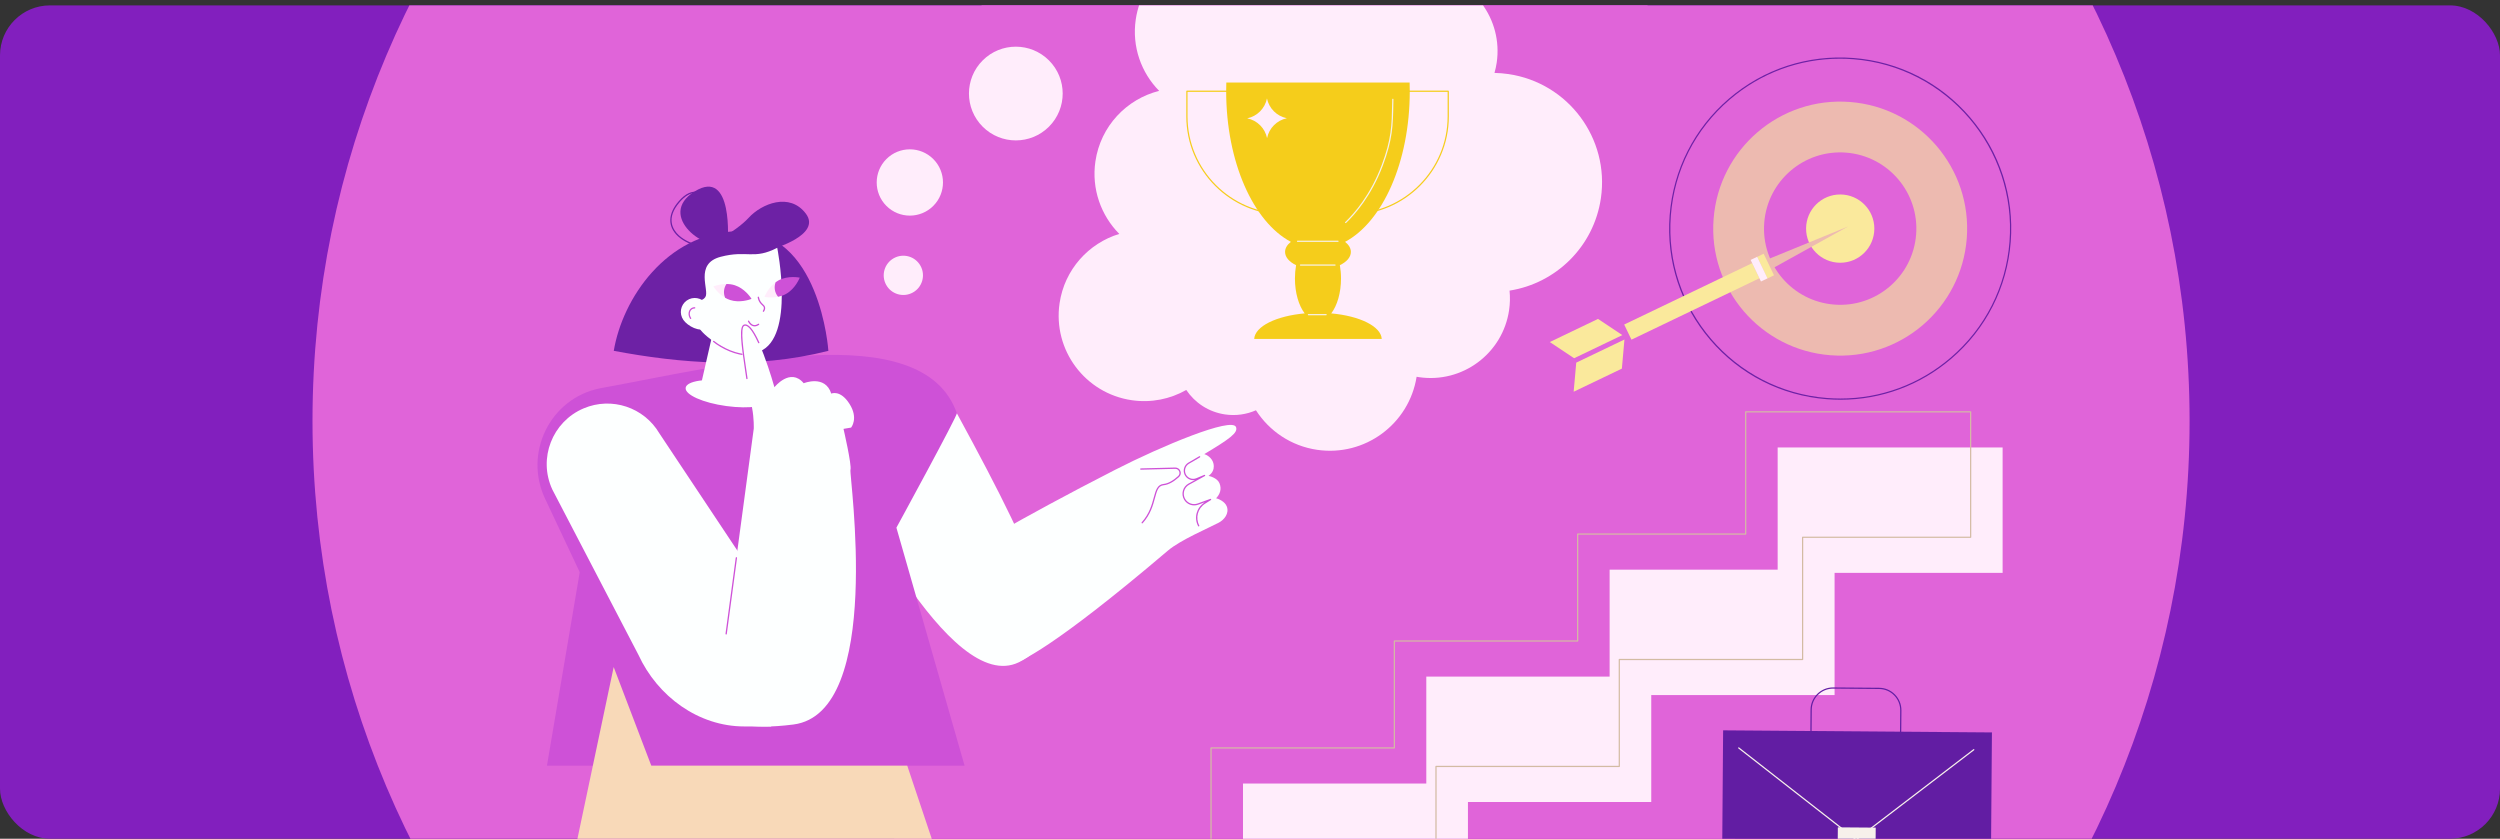 <svg width="310" height="104" viewBox="0 0 310 104" fill="none" xmlns="http://www.w3.org/2000/svg">
<rect x="0" y="0" width="310" height="104" fill="#333333" stroke="none"/>
<g clip-path="url(#clip0_535_9135)">
<rect y="0.668" width="310" height="103.333" rx="6.2" fill="#821FBE"/>
<path d="M155.129 168.585C219.404 168.585 271.508 116.48 271.508 52.205C271.508 -12.069 219.404 -64.174 155.129 -64.174C90.855 -64.174 38.75 -12.069 38.75 52.205C38.75 116.48 90.855 168.585 155.129 168.585Z" fill="#E064D9"/>
<path d="M163.008 127.251C201.673 127.251 233.017 95.907 233.017 57.243C233.017 18.578 201.673 -12.766 163.008 -12.766C124.344 -12.766 93 18.578 93 57.243C93 95.907 124.344 127.251 163.008 127.251Z" fill="#E064D9"/>
<path d="M176.862 97.156V83.896H199.593V70.636H220.43V55.482H248.324V71.034H227.487V86.188H204.756V99.448H182.025V112.708H154.131V97.156H176.862Z" fill="#FFEDFB"/>
<path d="M178.063 108.372H150.168C150.126 108.372 150.092 108.338 150.092 108.296V92.744C150.092 92.702 150.126 92.668 150.168 92.668H172.823V79.484C172.823 79.442 172.857 79.408 172.899 79.408H195.554V66.225C195.554 66.182 195.588 66.148 195.63 66.148H216.39V51.071C216.39 51.028 216.425 50.994 216.467 50.994H244.361C244.403 50.994 244.438 51.028 244.438 51.071V66.622C244.438 66.665 244.403 66.699 244.361 66.699H223.601V81.776C223.601 81.819 223.567 81.853 223.525 81.853H200.87V95.036C200.87 95.078 200.836 95.113 200.794 95.113H178.139V108.296C178.139 108.338 178.105 108.372 178.063 108.372ZM150.245 108.219H177.986V95.036C177.986 94.994 178.02 94.96 178.063 94.96H200.717V81.776C200.717 81.734 200.751 81.7 200.794 81.7H223.448V66.622C223.448 66.58 223.482 66.546 223.525 66.546H244.285V51.147H216.543V66.225C216.543 66.267 216.509 66.301 216.467 66.301H195.707V79.484C195.707 79.527 195.673 79.561 195.63 79.561H172.976V92.744C172.976 92.786 172.942 92.821 172.899 92.821H150.245V108.219Z" fill="#D3BBA3"/>
<path d="M165.843 -10.811C169.882 -10.219 172.91 -7.06 173.516 -3.23C174.712 -3.522 175.982 -3.595 177.275 -3.406C182.657 -2.618 186.38 2.384 185.592 7.765C185.528 8.203 185.433 8.628 185.316 9.042C185.887 9.052 186.463 9.099 187.043 9.184C194.463 10.271 199.597 17.167 198.51 24.587C197.627 30.618 192.905 35.139 187.184 36.036C187.263 36.824 187.249 37.634 187.129 38.453C186.341 43.834 181.34 47.558 175.958 46.769C175.858 46.755 175.76 46.736 175.66 46.718C174.723 52.594 169.234 56.642 163.328 55.778C160.08 55.302 157.381 53.436 155.738 50.874C154.574 51.385 153.257 51.588 151.907 51.39C149.867 51.091 148.161 49.942 147.097 48.354C145.117 49.48 142.761 49.981 140.333 49.625C134.544 48.777 130.538 43.397 131.386 37.608C132 33.416 134.991 30.161 138.792 29.005C136.529 26.72 135.329 23.436 135.831 20.009C136.472 15.636 139.7 12.282 143.736 11.268C141.515 9.016 140.339 5.786 140.833 2.416C141.669 -3.292 146.974 -7.241 152.681 -6.405C153.917 -6.224 155.069 -5.833 156.109 -5.275C157.66 -9.047 161.625 -11.429 165.843 -10.811Z" fill="#FFEDFB"/>
<path d="M130.071 15.709C132.341 13.439 132.341 9.76 130.071 7.49C127.802 5.221 124.122 5.221 121.853 7.49C119.583 9.76 119.583 13.439 121.853 15.709C124.122 17.978 127.802 17.978 130.071 15.709Z" fill="#FFEDFB"/>
<path d="M115.726 25.533C117.331 23.928 117.331 21.326 115.726 19.721C114.121 18.116 111.519 18.116 109.915 19.721C108.31 21.326 108.31 23.928 109.915 25.533C111.519 27.137 114.121 27.137 115.726 25.533Z" fill="#FFEDFB"/>
<path d="M113.194 36.272C114.37 35.621 114.795 34.139 114.144 32.963C113.492 31.787 112.011 31.362 110.835 32.014C109.659 32.665 109.234 34.147 109.885 35.323C110.537 36.499 112.018 36.924 113.194 36.272Z" fill="#FFEDFB"/>
<path d="M165.075 38.861C165.807 37.902 166.285 36.322 166.285 34.535C166.285 33.958 166.235 33.403 166.143 32.882C166.981 32.479 167.509 31.893 167.509 31.239C167.509 30.775 167.242 30.345 166.788 29.99C171.434 27.529 174.811 20.098 174.811 11.312C174.811 10.952 174.805 10.594 174.794 10.238H152.063C152.052 10.594 152.046 10.952 152.046 11.312C152.046 20.098 155.422 27.529 160.069 29.99C159.615 30.345 159.348 30.775 159.348 31.239C159.348 31.892 159.876 32.479 160.714 32.882C160.622 33.403 160.572 33.958 160.572 34.535C160.572 36.322 161.05 37.902 161.781 38.861C158.264 39.173 155.61 40.465 155.521 42.024H171.335C171.247 40.465 168.593 39.173 165.075 38.861Z" fill="#F5CD1B"/>
<path d="M159.311 26.638C152.578 26.638 147.1 21.16 147.1 14.427V11.313C147.1 11.271 147.134 11.236 147.176 11.236H159.311C159.353 11.236 159.387 11.271 159.387 11.313V26.561C159.387 26.604 159.353 26.638 159.311 26.638ZM147.253 11.389V14.427C147.253 21.05 152.621 26.443 159.234 26.485V11.389H147.253Z" fill="#F5CD1B"/>
<path d="M167.447 26.638C167.405 26.638 167.371 26.603 167.371 26.561V11.313C167.371 11.271 167.405 11.236 167.447 11.236H179.581C179.624 11.236 179.658 11.271 179.658 11.313V14.427C179.658 21.16 174.18 26.638 167.447 26.638ZM167.524 11.389V26.485C174.137 26.443 179.505 21.05 179.505 14.427V11.389H167.524Z" fill="#F5CD1B"/>
<path d="M166.859 27.668C166.839 27.668 166.819 27.66 166.804 27.644C166.775 27.614 166.776 27.565 166.806 27.536C167.895 26.495 169.929 24.194 171.327 20.48C172.544 17.248 172.576 15.523 172.623 12.912C172.627 12.718 172.63 12.518 172.635 12.313C172.636 12.271 172.669 12.238 172.713 12.238C172.755 12.239 172.788 12.274 172.788 12.316C172.783 12.522 172.78 12.721 172.776 12.915C172.728 15.541 172.697 17.277 171.471 20.535C170.062 24.277 168.01 26.597 166.912 27.647C166.897 27.661 166.878 27.668 166.859 27.668Z" fill="#F7F1EB"/>
<path d="M159.57 14.661L159.562 14.659C158.325 14.408 157.358 13.443 157.104 12.207L157.102 12.215C156.851 13.452 155.886 14.42 154.65 14.674L154.658 14.675C155.895 14.926 156.862 15.891 157.117 17.128L157.118 17.119C157.369 15.882 158.334 14.915 159.57 14.661Z" fill="#FFEDFB"/>
<path d="M165.911 29.993H160.894C160.851 29.993 160.817 29.959 160.817 29.916C160.817 29.874 160.851 29.84 160.894 29.84H165.911C165.954 29.84 165.988 29.874 165.988 29.916C165.988 29.959 165.954 29.993 165.911 29.993Z" fill="#F7F1EB"/>
<path d="M165.542 32.946H161.263C161.22 32.946 161.186 32.912 161.186 32.87C161.186 32.827 161.22 32.793 161.263 32.793H165.542C165.585 32.793 165.619 32.827 165.619 32.87C165.619 32.912 165.585 32.946 165.542 32.946Z" fill="#F7F1EB"/>
<path d="M164.435 39.096H162.247C162.205 39.096 162.17 39.062 162.17 39.02C162.17 38.978 162.205 38.943 162.247 38.943H164.435C164.478 38.943 164.512 38.978 164.512 39.02C164.512 39.062 164.478 39.096 164.435 39.096Z" fill="#F7F1EB"/>
<path d="M102.02 54.239C105.32 60.422 117.761 86.263 126.329 82.126C132.665 79.065 129.641 71.451 118.648 51.242C114.011 53.225 106.657 52.256 102.02 54.239Z" fill="#FDFFFF"/>
<path d="M152.13 62.819C151.892 62.157 151.01 61.826 150.795 61.783C151.245 61.318 151.53 60.679 151.212 59.918C150.93 59.242 149.947 59.025 149.86 59.011C149.912 58.94 150.707 58.51 150.463 57.459C150.299 56.75 149.583 56.37 149.332 56.308C152.444 54.44 153.556 53.667 153.262 52.95C152.744 51.691 144.102 55.278 138.263 58.263C125.994 64.534 119.304 68.691 119.182 68.752C116.995 69.842 125.306 77.835 126.264 82.058C126.531 81.897 130.087 80.811 144.827 68.27C146.365 66.961 149.899 65.46 151.124 64.812C151.792 64.459 152.439 63.68 152.13 62.819Z" fill="#FDFFFF"/>
<path d="M141.631 64.905C141.611 64.905 141.592 64.898 141.576 64.883C141.542 64.853 141.54 64.801 141.57 64.767C142.522 63.709 142.822 62.594 143.063 61.698C143.305 60.799 143.496 60.088 144.277 60.008C144.827 59.951 145.436 59.622 146.087 59.03C146.281 58.854 146.281 58.621 146.217 58.461C146.153 58.302 145.994 58.135 145.738 58.135C145.733 58.135 145.728 58.135 145.723 58.135L141.462 58.245C141.417 58.247 141.378 58.21 141.377 58.165C141.376 58.12 141.412 58.082 141.457 58.081L145.719 57.971C145.725 57.971 145.731 57.971 145.737 57.971C146.017 57.971 146.264 58.138 146.369 58.4C146.478 58.669 146.412 58.957 146.198 59.151C145.52 59.768 144.879 60.111 144.294 60.171C143.625 60.24 143.465 60.837 143.222 61.741C142.976 62.654 142.67 63.79 141.692 64.877C141.676 64.895 141.653 64.905 141.631 64.905Z" fill="#CE51D7"/>
<path d="M148.638 65.28C148.609 65.28 148.58 65.264 148.565 65.236C148.022 64.216 148.364 62.935 149.344 62.321L149.411 62.279L148.564 62.586C147.908 62.824 147.176 62.559 146.824 61.956C146.626 61.617 146.574 61.221 146.679 60.842C146.783 60.463 147.031 60.15 147.375 59.961L148.177 59.52C147.653 59.621 147.104 59.349 146.881 58.844C146.639 58.298 146.846 57.66 147.361 57.359L148.709 56.572C148.749 56.549 148.799 56.562 148.822 56.601C148.844 56.64 148.831 56.691 148.792 56.714L147.444 57.501C147.001 57.759 146.824 58.308 147.031 58.778C147.251 59.276 147.839 59.51 148.341 59.299L149.334 58.883C149.374 58.867 149.421 58.884 149.44 58.923C149.459 58.963 149.444 59.01 149.405 59.031L147.454 60.105C147.149 60.273 146.93 60.55 146.837 60.886C146.744 61.221 146.79 61.572 146.966 61.873C147.278 62.407 147.927 62.642 148.508 62.431L150.081 61.861C150.12 61.847 150.164 61.865 150.183 61.903C150.201 61.94 150.188 61.986 150.152 62.008L149.431 62.46C148.523 63.028 148.207 64.214 148.71 65.159C148.732 65.199 148.716 65.249 148.676 65.27C148.664 65.277 148.651 65.28 148.638 65.28Z" fill="#CE51D7"/>
<path d="M111.155 65.432C111.155 65.432 118.777 51.467 118.648 51.243C114.394 39.036 89.762 45.358 74.749 48.084C74.632 48.105 74.517 48.127 74.403 48.15C68.232 49.382 64.904 56.14 67.587 61.832L71.886 70.951L67.822 94.942H119.607L111.155 65.432Z" fill="#CE51D7"/>
<path d="M68.738 117.572L76.097 82.713L80.759 94.942H112.498L120.084 117.572H68.738Z" fill="#F8D9B8"/>
<path d="M76.108 43.503C84.241 45.034 93.504 45.849 102.719 43.503C102.719 43.503 101.718 28.366 91.322 28.677C82.655 28.936 77.187 36.998 76.108 43.503Z" fill="#6D21A5"/>
<path d="M87.373 30.728C87.373 30.728 91.202 28.794 92.82 27.02C94.439 25.246 97.925 23.828 99.925 26.49C101.926 29.152 95.77 30.881 95.77 30.881L87.373 30.728Z" fill="#6D21A5"/>
<path d="M90.234 30.101C90.234 30.101 90.993 20.731 86.141 23.737C81.288 26.744 87.681 31.506 90.234 30.101Z" fill="#6D21A5"/>
<path d="M87.833 30.687C86.532 30.687 85.049 30.201 84.072 29.302C82.764 28.099 82.799 26.51 84.167 24.944C84.992 23.999 85.807 23.622 86.588 23.821C88.862 24.403 90.043 29.638 90.092 29.861C90.098 29.888 90.09 29.916 90.07 29.936C89.577 30.445 88.75 30.687 87.833 30.687ZM86.181 23.934C85.574 23.934 84.94 24.309 84.291 25.052C82.509 27.092 83.459 28.515 84.183 29.181C84.92 29.86 86.055 30.347 87.219 30.484C88.388 30.623 89.37 30.393 89.921 29.853C89.801 29.341 88.618 24.51 86.547 23.981C86.426 23.95 86.304 23.934 86.181 23.934Z" fill="#6D21A5"/>
<path d="M86.84 48.036L88.588 40.404L93.504 42.285L94.03 48.441L86.84 48.036Z" fill="#FDFFFF"/>
<path d="M95.533 49.526C95.417 50.378 92.969 50.747 90.066 50.35C87.163 49.953 84.904 48.94 85.021 48.088C85.137 47.235 87.585 46.866 90.488 47.263C93.391 47.66 95.65 48.673 95.533 49.526Z" fill="#FDFFFF"/>
<path d="M96.376 30.727C96.376 30.727 98.622 41.824 94.183 43.584C91.498 44.648 87.992 42.271 86.919 40.977C85.845 39.683 85.701 37.066 85.701 37.066C85.701 37.066 86.894 37.644 87.458 36.841C88.022 36.039 86.046 32.714 89.355 31.845C92.664 30.975 93.448 32.244 96.376 30.727Z" fill="#FDFFFF"/>
<path d="M92.885 44.099C91.278 44.099 89.509 43.259 88.44 42.402C88.405 42.374 88.399 42.322 88.427 42.287C88.456 42.251 88.507 42.245 88.543 42.274C89.623 43.14 91.432 43.99 93.035 43.932C93.08 43.931 93.118 43.966 93.12 44.012C93.122 44.057 93.086 44.095 93.041 44.097C92.989 44.099 92.937 44.099 92.885 44.099Z" fill="#CE51D7"/>
<path d="M87.568 37.684C88.116 38.466 88.339 40.13 87.558 40.678C86.777 41.227 85.287 40.452 84.739 39.671C84.19 38.89 84.379 37.812 85.16 37.263C85.941 36.715 87.019 36.903 87.568 37.684Z" fill="#FDFFFF"/>
<path d="M90.079 35.215C90.088 35.236 90.078 35.258 90.087 35.279C90.087 35.28 90.088 35.281 90.088 35.282C90.11 35.604 90.132 35.945 90.094 36.266C90.078 36.408 90.011 36.504 89.98 36.636C89.957 36.733 89.936 36.826 89.91 36.921C88.983 36.382 88.457 35.514 88.457 35.514C88.457 35.514 89.188 35.217 90.079 35.215Z" fill="#FFEDFB"/>
<path d="M91.125 35.373C92.321 35.763 93.058 36.845 93.177 37.03C93.169 37.046 93.161 37.061 93.153 37.077C92.919 37.165 91.705 37.584 90.529 37.2C90.308 37.128 90.105 37.031 89.916 36.922C89.882 36.84 89.851 36.757 89.829 36.669C89.695 36.151 89.803 35.627 90.08 35.215C90.414 35.216 90.771 35.257 91.125 35.373Z" fill="#CE51D7"/>
<path d="M96.481 35.797C96.583 36.166 96.591 36.463 96.465 36.807C95.571 36.981 94.79 36.813 94.79 36.813C94.79 36.813 95.225 35.698 96.177 34.994C96.339 35.224 96.408 35.536 96.481 35.797Z" fill="#FFEDFB"/>
<path d="M96.484 36.803C96.067 36.309 95.939 35.617 96.178 34.996C96.286 34.918 96.398 34.843 96.519 34.777C97.728 34.118 99.167 34.428 99.167 34.428C99.167 34.428 98.647 35.806 97.439 36.465C97.126 36.635 96.799 36.74 96.484 36.803Z" fill="#CE51D7"/>
<path d="M85.639 39.559C85.613 39.559 85.587 39.547 85.571 39.523C85.536 39.472 85.504 39.417 85.478 39.359C85.258 38.884 85.412 38.345 85.819 38.157C85.921 38.11 86.03 38.089 86.143 38.092C86.189 38.094 86.224 38.132 86.223 38.177C86.221 38.222 86.181 38.259 86.138 38.256C86.05 38.253 85.966 38.27 85.888 38.306C85.563 38.456 85.445 38.898 85.626 39.29C85.649 39.34 85.676 39.387 85.706 39.43C85.732 39.468 85.723 39.519 85.685 39.544C85.671 39.554 85.655 39.559 85.639 39.559Z" fill="#CE51D7"/>
<path d="M94.665 38.671C94.649 38.671 94.633 38.667 94.619 38.657C94.581 38.632 94.572 38.581 94.597 38.543C94.695 38.399 94.733 38.266 94.712 38.147C94.691 38.023 94.608 37.947 94.495 37.842C94.403 37.757 94.3 37.661 94.201 37.517C94.075 37.332 93.99 37.116 93.949 36.873C93.942 36.829 93.972 36.786 94.016 36.779C94.061 36.771 94.103 36.801 94.111 36.846C94.148 37.065 94.224 37.259 94.337 37.424C94.425 37.553 94.522 37.643 94.606 37.721C94.733 37.839 94.843 37.94 94.874 38.119C94.903 38.281 94.855 38.455 94.733 38.635C94.717 38.659 94.691 38.671 94.665 38.671Z" fill="#CE51D7"/>
<path d="M93.57 40.474C93.506 40.474 93.443 40.466 93.38 40.449C92.966 40.334 92.754 39.88 92.745 39.86C92.727 39.819 92.745 39.77 92.786 39.752C92.827 39.733 92.876 39.751 92.895 39.792C92.897 39.796 93.084 40.197 93.425 40.29C93.609 40.341 93.809 40.292 94.02 40.147C94.057 40.121 94.108 40.13 94.134 40.168C94.16 40.205 94.151 40.256 94.113 40.282C93.928 40.41 93.746 40.474 93.57 40.474Z" fill="#CE51D7"/>
<path d="M68.484 60.692L79.172 81.212C81.549 86.366 86.615 90.079 92.29 90.079H95.624L95.467 74.335L81.764 53.738C79.856 50.5 75.845 49.173 72.382 50.634C68.474 52.283 66.708 56.84 68.484 60.692Z" fill="#FDFFFF"/>
<path d="M89.028 86.148L93.467 53.142C93.467 53.142 93.508 51.877 93.263 50.61C92.576 47.07 91.189 40.711 92.271 40.328C93.74 39.809 96.029 48.016 96.029 48.016C96.029 48.016 97.996 45.528 99.659 47.522C99.659 47.522 102.32 46.421 103.077 48.809C103.077 48.809 104.187 48.278 105.335 50.077C106.484 51.876 105.539 53.02 105.539 53.02L104.595 53.18C104.595 53.18 105.644 57.7 105.456 58.27C105.269 58.841 109.642 88.4 98.377 89.84C87.112 91.281 89.028 86.148 89.028 86.148Z" fill="#FDFFFF"/>
<path d="M92.619 47.017C92.579 47.017 92.543 46.987 92.538 46.946C92.488 46.603 92.436 46.251 92.384 45.898C91.884 42.531 91.625 40.47 92.244 40.252C92.773 40.065 93.401 40.785 94.161 42.456C94.18 42.497 94.162 42.546 94.12 42.565C94.079 42.583 94.03 42.565 94.011 42.524C93.129 40.585 92.593 40.302 92.298 40.406C91.763 40.596 92.197 43.522 92.546 45.874C92.599 46.227 92.651 46.579 92.7 46.923C92.707 46.968 92.676 47.01 92.631 47.016C92.627 47.017 92.623 47.017 92.619 47.017Z" fill="#CE51D7"/>
<path d="M90.043 78.684C90.039 78.684 90.035 78.683 90.032 78.683C89.987 78.677 89.955 78.635 89.961 78.59L91.23 69.155C91.236 69.11 91.277 69.079 91.323 69.085C91.368 69.091 91.399 69.132 91.393 69.177L90.124 78.612C90.119 78.654 90.083 78.684 90.043 78.684Z" fill="#CE51D7"/>
<path d="M228.216 49.569C227.66 49.569 227.101 49.547 226.54 49.504C220.891 49.065 215.751 46.452 212.067 42.145C208.383 37.839 206.596 32.355 207.035 26.705C207.473 21.054 210.086 15.912 214.39 12.226C218.695 8.541 224.178 6.753 229.825 7.192C235.474 7.631 240.614 10.244 244.298 14.551C247.982 18.857 249.769 24.34 249.331 29.991C248.892 35.642 246.279 40.784 241.975 44.469C238.098 47.789 233.265 49.569 228.216 49.569ZM228.149 7.28C223.136 7.28 218.339 9.047 214.49 12.343C210.216 16.002 207.623 21.106 207.187 26.716C206.288 38.298 214.975 48.452 226.552 49.351C227.108 49.395 227.664 49.416 228.216 49.416C233.229 49.416 238.026 47.649 241.875 44.353C246.149 40.694 248.742 35.59 249.178 29.979C250.077 18.398 241.39 8.244 229.813 7.345C229.257 7.301 228.701 7.28 228.149 7.28Z" fill="#6D21A5"/>
<path d="M229.402 12.646C220.733 11.972 213.16 18.456 212.487 27.128C211.813 35.8 218.295 43.376 226.963 44.049C235.632 44.723 243.205 38.239 243.878 29.567C244.552 20.895 238.07 13.319 229.402 12.646ZM227.451 37.769C222.25 37.364 218.361 32.819 218.765 27.616C219.169 22.413 223.713 18.522 228.914 18.926C234.115 19.331 238.004 23.876 237.6 29.079C237.196 34.282 232.652 38.173 227.451 37.769Z" fill="#EDBAB0"/>
<path d="M232.418 28.365C232.427 26.027 230.54 24.124 228.203 24.115C225.866 24.105 223.964 25.993 223.955 28.331C223.945 30.669 225.832 32.572 228.169 32.581C230.506 32.591 232.408 30.703 232.418 28.365Z" fill="#FAE99C"/>
<path d="M217.27 32.628L201.4 40.242L202.3 42.119L218.17 34.504L217.27 32.628Z" fill="#FAE99C"/>
<path d="M219.618 33.376L229.163 28.082L219.061 32.214L219.618 33.376Z" fill="#EDBAB0"/>
<path d="M195.191 44.421L201.168 41.553L198.152 39.545L192.174 42.413L195.191 44.421Z" fill="#FAE99C"/>
<path d="M195.454 44.967L201.431 42.1L201.112 45.708L195.134 48.576L195.454 44.967Z" fill="#FAE99C"/>
<path d="M218.693 31.462L217.882 31.852L219.164 34.525L219.976 34.136L218.693 31.462Z" fill="#FAE99C"/>
<path d="M217.889 31.843L217.078 32.232L218.361 34.906L219.172 34.517L217.889 31.843Z" fill="#FFEDFB"/>
<path d="M232.967 93.379C232.96 93.379 232.953 93.379 232.945 93.379L227.253 93.335C226.508 93.329 225.81 93.033 225.287 92.502C224.764 91.971 224.48 91.268 224.486 90.523L224.506 88.007C224.519 86.476 225.768 85.238 227.296 85.238C227.304 85.238 227.311 85.238 227.318 85.238L233.011 85.283C233.756 85.288 234.454 85.584 234.977 86.115C235.499 86.646 235.784 87.349 235.778 88.094L235.757 90.611C235.745 92.142 234.495 93.379 232.967 93.379ZM232.946 93.226C232.953 93.226 232.96 93.226 232.967 93.226C234.412 93.226 235.593 92.057 235.604 90.609L235.625 88.093C235.63 87.389 235.361 86.725 234.868 86.222C234.374 85.721 233.714 85.441 233.009 85.436L227.317 85.391C227.31 85.391 227.303 85.391 227.296 85.391C225.852 85.391 224.671 86.561 224.659 88.008L224.639 90.524C224.633 91.228 224.902 91.893 225.396 92.395C225.89 92.897 226.55 93.176 227.254 93.182L232.946 93.226Z" fill="#621DA3"/>
<path d="M213.667 90.561L213.482 114.375L246.814 114.635L247 90.821L213.667 90.561Z" fill="#621DA3"/>
<path d="M230.161 104.192C230.145 104.192 230.128 104.187 230.114 104.176L215.555 92.805C215.521 92.779 215.515 92.731 215.541 92.697C215.567 92.664 215.615 92.658 215.649 92.684L230.162 104.019L244.702 92.901C244.736 92.875 244.784 92.882 244.81 92.915C244.835 92.948 244.829 92.997 244.795 93.022L230.208 104.177C230.194 104.187 230.178 104.192 230.161 104.192Z" fill="#F7F1EB"/>
<path d="M227.892 102.59L227.872 105.068L232.57 105.105L232.589 102.626L227.892 102.59Z" fill="#F7F1EB"/>
</g>
<defs>
<clipPath id="clip0_535_9135">
<rect y="0.668" width="310" height="103.333" rx="6.2" fill="white"/>
</clipPath>
</defs>
</svg>
